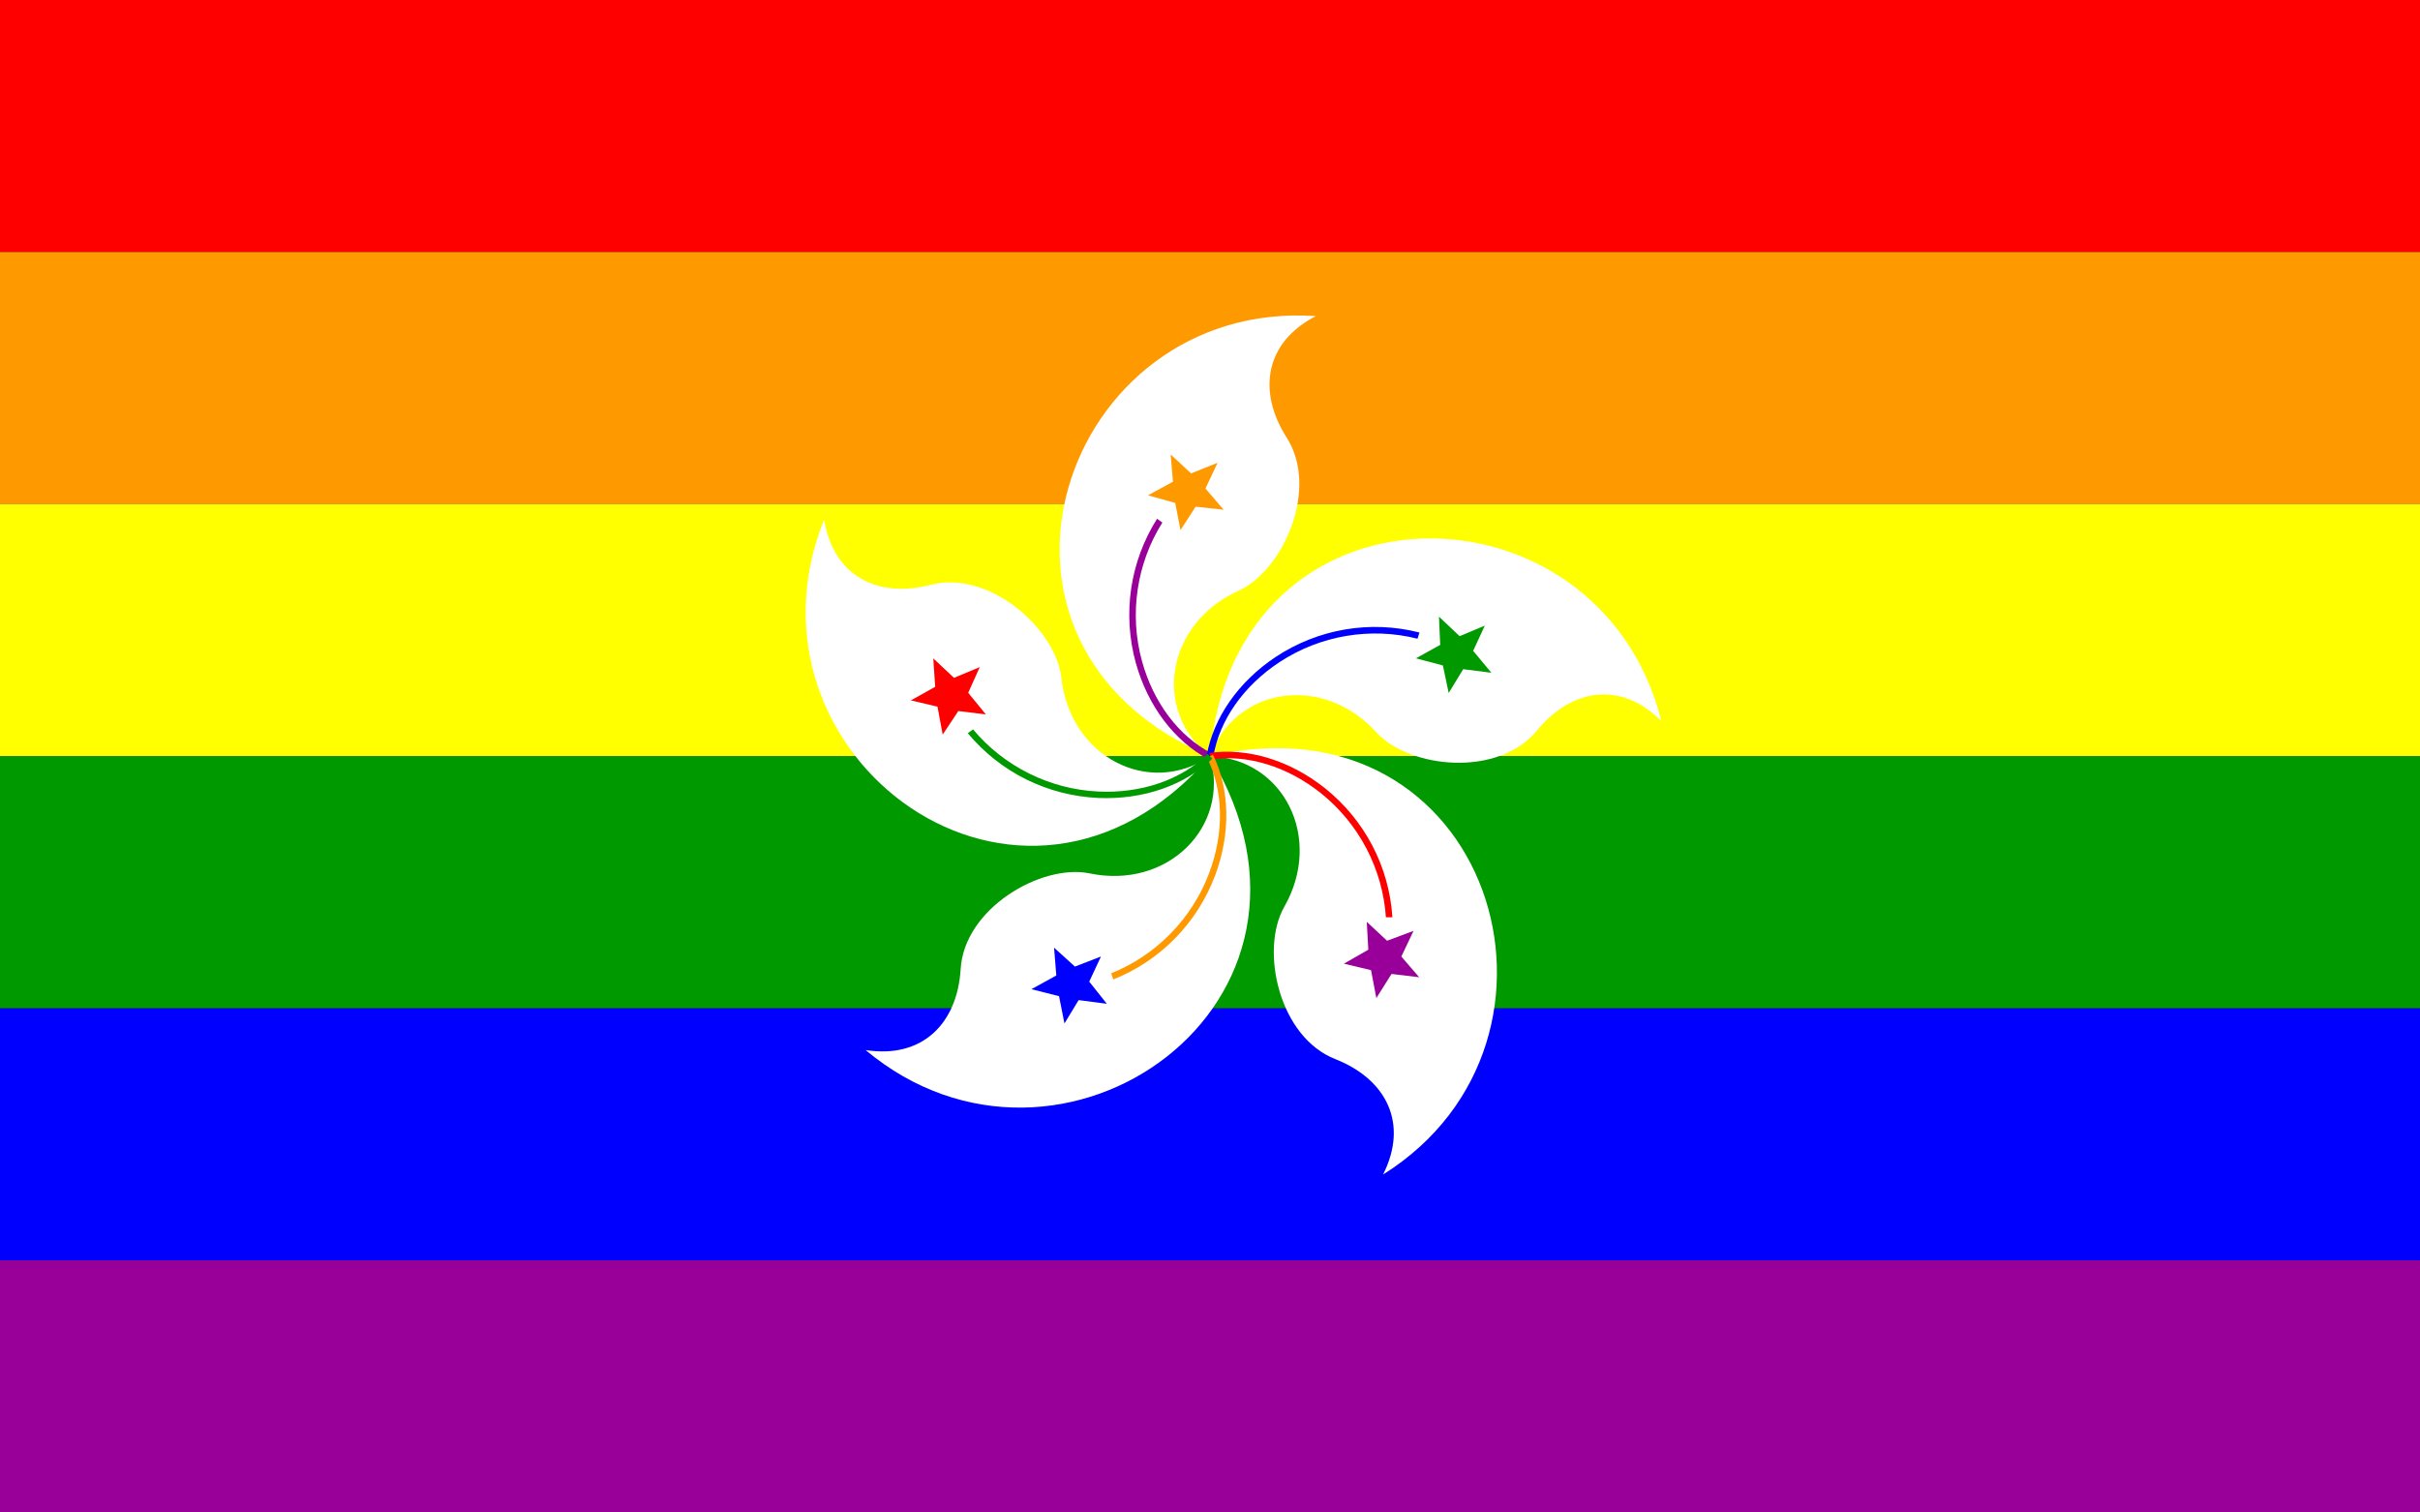 <?xml version="1.0"?>
<svg xmlns="http://www.w3.org/2000/svg" xmlns:xlink="http://www.w3.org/1999/xlink" version="1.1" width="576" height="360" viewBox="0 0 576 360">
<rect x="0" y="0" width="576" height="360" fill="#333333" stroke="none"/>
<!-- Generated by Kreative Vexillo v1.0 -->
<style>
.blue{fill:rgb(0,0,255);}
.green{fill:rgb(0,153,0);}
.orange{fill:rgb(255,153,0);}
.purple{fill:rgb(153,0,153);}
.red{fill:rgb(255,0,0);}
.white{fill:rgb(255,255,255);}
.yellow{fill:rgb(255,255,0);}
</style>
<defs>
<path id="petal" d="M 0.0 0.0 C -0.351 -0.148 -0.195 -0.605 0.14 -0.582 C 0.072 -0.547 0.063 -0.482 0.101 -0.422 C 0.145 -0.354 0.097 -0.246 0.038 -0.219 C -0.058 -0.176 -0.077 -0.06 -1.0000542E-4 1.4901161E-8 Z"/>
<path id="star" d="M -0.019 -0.33 L -0.039 -0.299 L -0.046 -0.335 L -0.082 -0.345 L -0.049 -0.363 L -0.052 -0.399 L -0.025 -0.374 L 0.01 -0.388 L -0.006 -0.354 L 0.018 -0.326 Z"/>
<path id="trace" d="M 0.002 -0.004 C -0.041 -0.026 -0.075 -0.071 -0.09 -0.126 C -0.107 -0.188 -0.097 -0.255 -0.063 -0.309 L -0.07 -0.314 C -0.106 -0.257 -0.116 -0.188 -0.098 -0.123 C -0.082 -0.066 -0.047 -0.02 -0.002 0.004 Z"/>
</defs>
<g>
<g>
<rect x="0" y="0" width="576" height="60" class="red"/>
<rect x="0" y="60" width="576" height="60" class="orange"/>
<rect x="0" y="120" width="576" height="60" class="yellow"/>
<rect x="0" y="180" width="576" height="60" class="green"/>
<rect x="0" y="240" width="576" height="60" class="blue"/>
<rect x="0" y="300" width="576" height="60" class="purple"/>
</g>
<g>
<use xlink:href="#petal" transform="translate(288 180) scale(180 180) rotate(0)" class="white"/>
<use xlink:href="#star" transform="translate(288 180) scale(180 180) rotate(0)" class="orange"/>
<use xlink:href="#trace" transform="translate(288 180) scale(180 180) rotate(0)" class="purple"/>
</g>
<g>
<use xlink:href="#petal" transform="translate(288 180) scale(180 180) rotate(72)" class="white"/>
<use xlink:href="#star" transform="translate(288 180) scale(180 180) rotate(72)" class="green"/>
<use xlink:href="#trace" transform="translate(288 180) scale(180 180) rotate(72)" class="blue"/>
</g>
<g>
<use xlink:href="#petal" transform="translate(288 180) scale(180 180) rotate(144)" class="white"/>
<use xlink:href="#star" transform="translate(288 180) scale(180 180) rotate(144)" class="purple"/>
<use xlink:href="#trace" transform="translate(288 180) scale(180 180) rotate(144)" class="red"/>
</g>
<g>
<use xlink:href="#petal" transform="translate(288 180) scale(180 180) rotate(216)" class="white"/>
<use xlink:href="#star" transform="translate(288 180) scale(180 180) rotate(216)" class="blue"/>
<use xlink:href="#trace" transform="translate(288 180) scale(180 180) rotate(216)" class="orange"/>
</g>
<g>
<use xlink:href="#petal" transform="translate(288 180) scale(180 180) rotate(288)" class="white"/>
<use xlink:href="#star" transform="translate(288 180) scale(180 180) rotate(288)" class="red"/>
<use xlink:href="#trace" transform="translate(288 180) scale(180 180) rotate(288)" class="green"/>
</g>
</g>
</svg>
